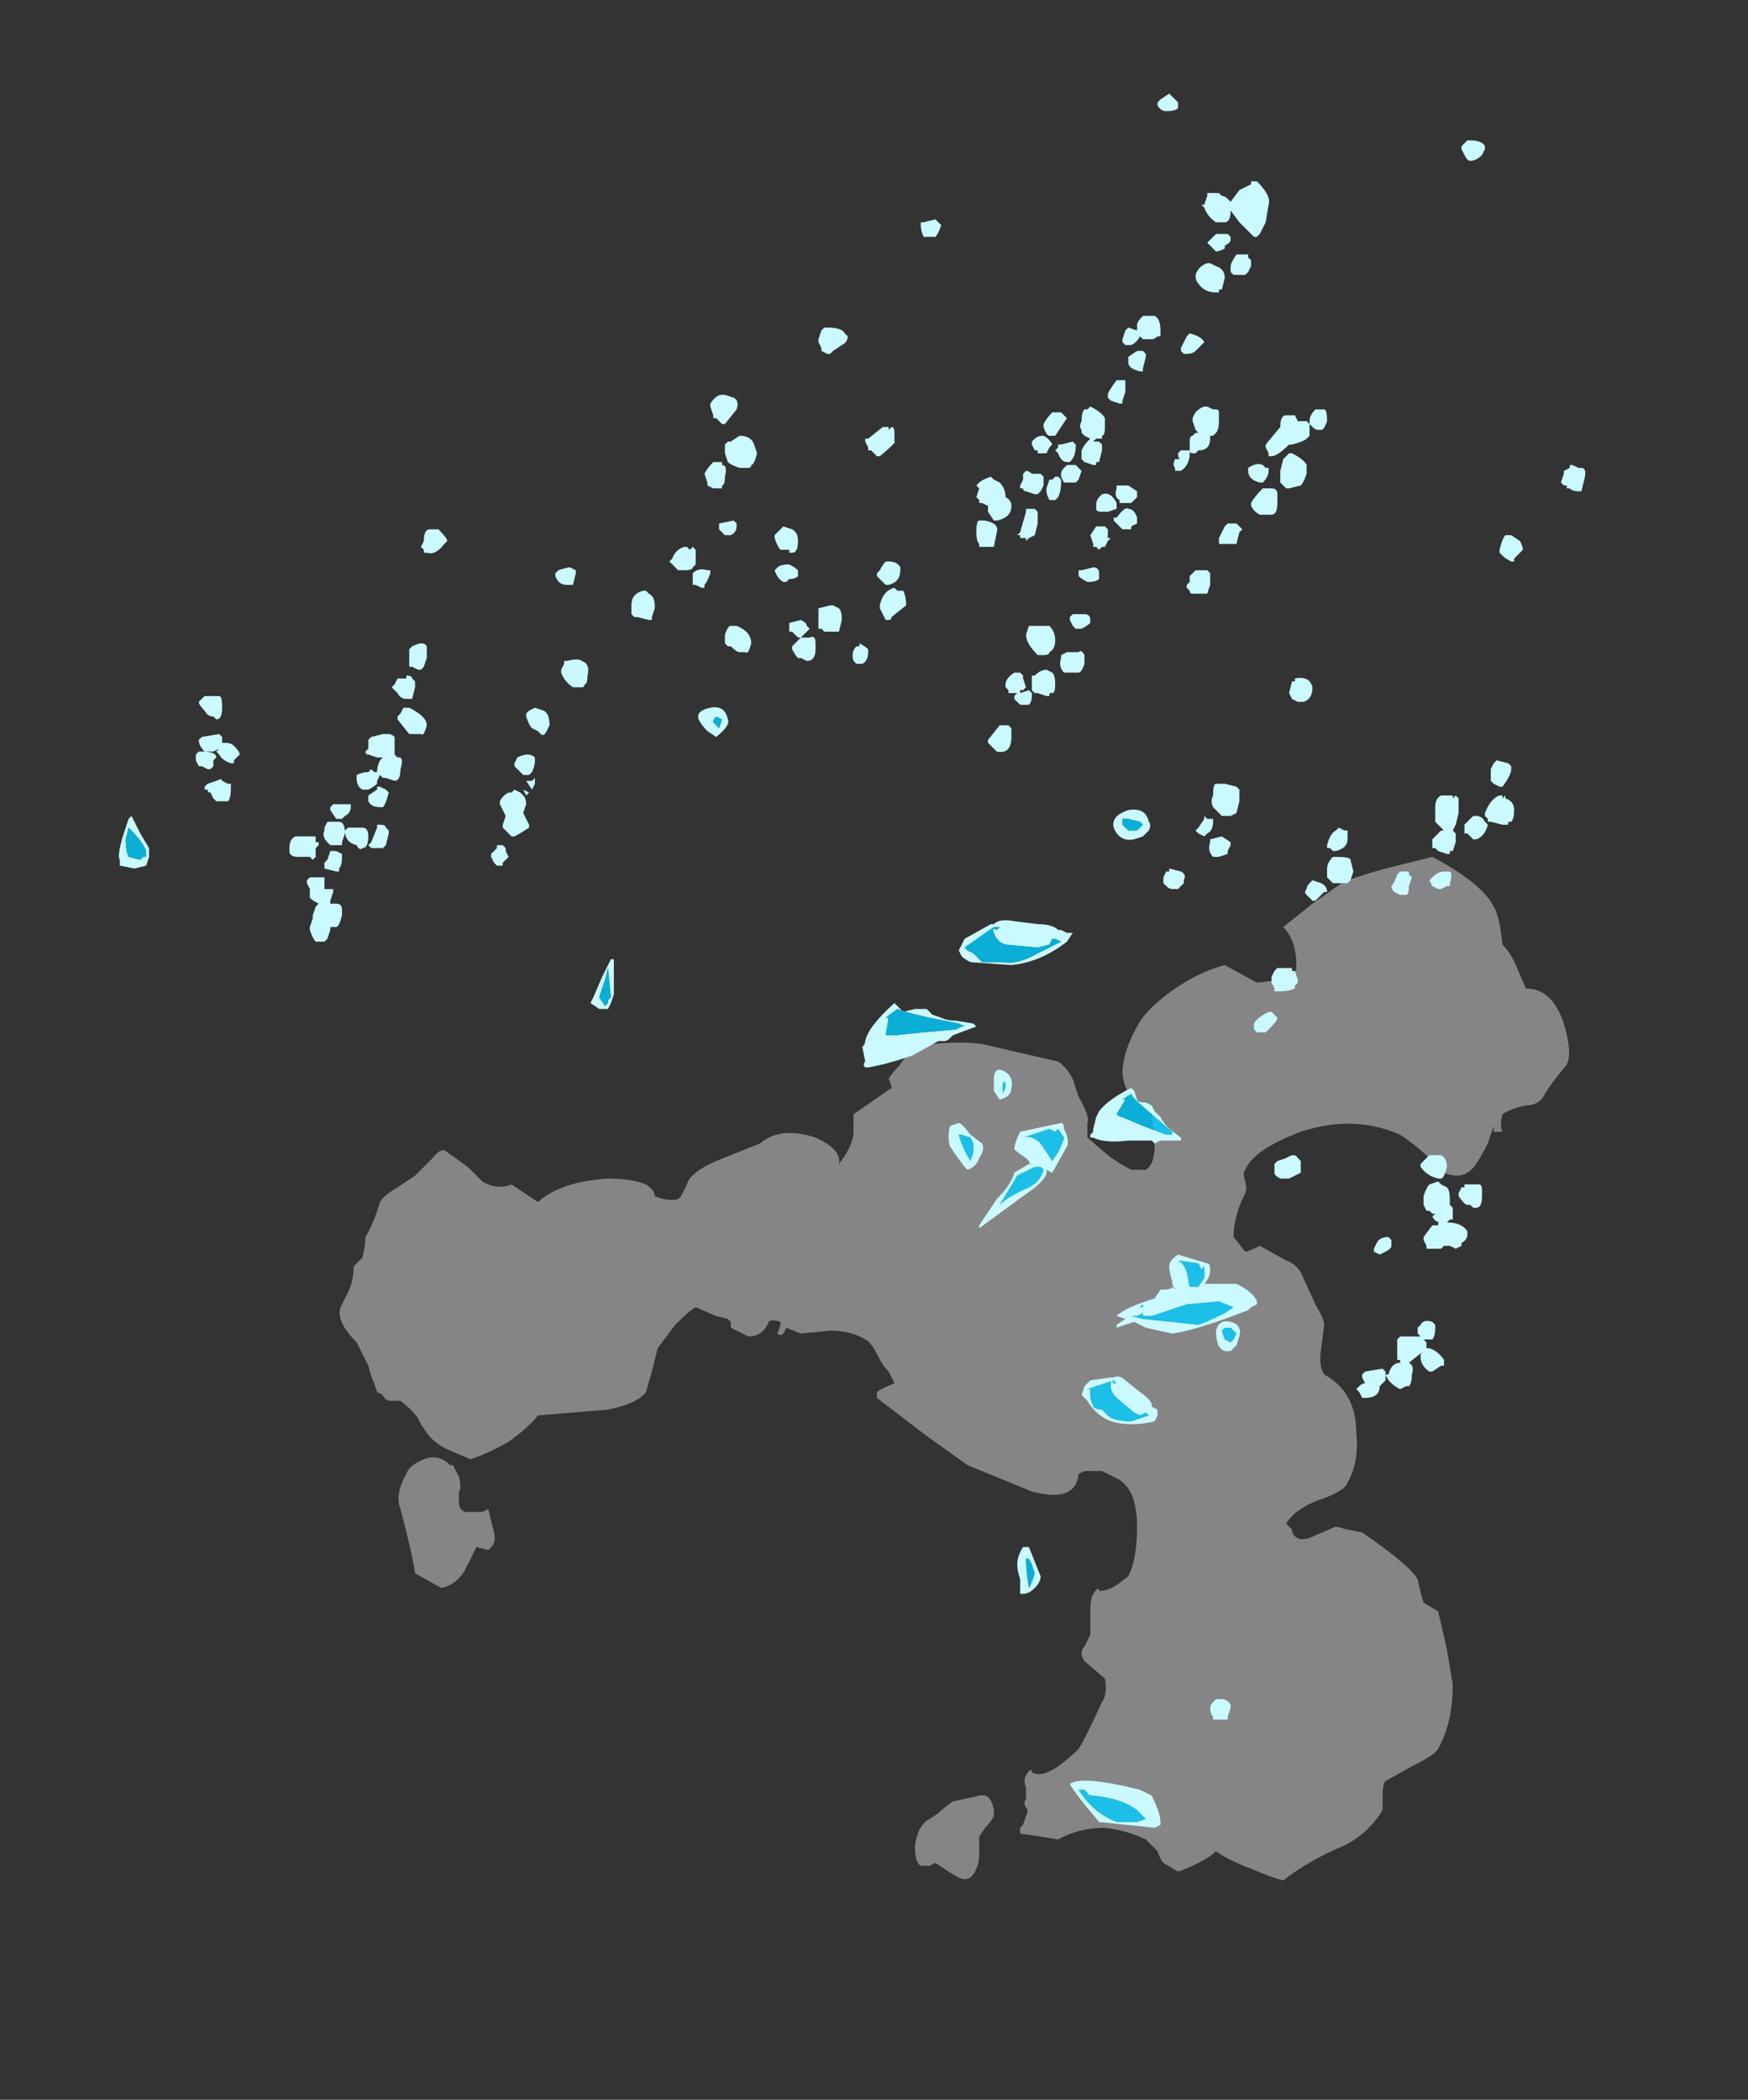 <?xml version="1.0" encoding="UTF-8" standalone="no"?>
<svg xmlns:ffdec="https://www.free-decompiler.com/flash" xmlns:xlink="http://www.w3.org/1999/xlink" ffdec:objectType="frame" height="251.3px" width="209.3px" xmlns="http://www.w3.org/2000/svg">
  <rect width="100%" height="100%" fill="#333333" stroke="none"/>
  <g transform="matrix(1.0, 0.0, 0.0, 1.0, 41.65, 229.25)">
    <use ffdec:characterId="31" height="17.5" transform="matrix(7.0, 0.0, 0.0, 7.0, -1.05, -126.7)" width="21.05" xlink:href="#shape0"/>
    <use ffdec:characterId="32" height="29.65" transform="matrix(7.0, 0.0, 0.0, 7.0, -27.3, -218.05)" width="25.05" xlink:href="#shape1"/>
  </g>
  <defs>
    <g id="shape0" transform="matrix(1.0, 0.0, 0.0, 1.0, 0.15, 18.1)">
      <path d="M10.8 -2.05 Q11.0 -2.1 11.05 -1.8 L11.05 -1.7 Q11.0 -1.6 10.9 -1.5 L10.8 -1.35 10.8 -1.05 Q10.8 -0.9 10.75 -0.8 10.65 -0.55 10.45 -0.65 10.35 -0.7 10.2 -0.8 L10.05 -0.9 9.95 -0.85 9.8 -0.85 Q9.7 -0.9 9.7 -1.2 9.75 -1.45 9.8 -1.5 9.85 -1.6 9.95 -1.65 L10.1 -1.75 Q10.2 -1.85 10.35 -1.95 L10.8 -2.05 M1.0 -7.55 Q1.05 -7.7 1.3 -7.8 1.55 -7.9 1.75 -7.7 L1.8 -7.7 1.9 -7.5 Q1.95 -7.3 1.9 -7.25 1.9 -7.2 1.9 -7.05 1.9 -6.95 2.0 -6.9 L2.3 -6.9 2.4 -6.95 2.5 -6.55 Q2.55 -6.35 2.4 -6.25 L2.2 -6.3 2.0 -5.9 Q1.85 -5.65 1.6 -5.6 L1.15 -5.85 Q1.1 -6.2 0.9 -6.95 0.8 -7.2 1.0 -7.55 M12.15 -14.6 Q12.3 -14.5 12.4 -14.3 L12.5 -14.0 Q12.7 -13.65 12.65 -13.55 12.65 -13.45 12.65 -13.3 L13.0 -13.0 Q13.2 -12.85 13.4 -12.75 L13.65 -12.75 Q13.8 -12.85 13.8 -13.15 L13.75 -13.8 Q13.3 -13.9 13.25 -14.4 13.25 -14.75 13.5 -15.2 13.65 -15.5 14.15 -15.85 14.6 -16.15 15.0 -16.25 L15.55 -15.95 16.0 -16.0 Q16.1 -16.0 16.2 -16.1 16.25 -16.25 16.2 -16.5 16.15 -16.75 16.0 -16.9 L16.5 -17.3 17.0 -17.65 Q17.2 -17.75 17.75 -17.9 L18.55 -18.1 Q19.4 -17.65 19.6 -17.25 19.7 -17.1 19.75 -16.6 19.9 -16.45 20.0 -16.2 L20.15 -15.85 Q20.6 -15.85 20.8 -15.25 20.95 -14.75 20.85 -14.55 L20.65 -14.3 Q20.5 -14.1 20.45 -14.0 20.35 -13.85 20.15 -13.85 19.9 -13.8 19.75 -13.7 19.7 -13.5 19.75 -13.4 L19.6 -13.4 19.6 -13.5 19.5 -13.2 Q19.4 -13.0 19.3 -12.85 19.1 -12.55 18.75 -12.7 L18.55 -12.9 Q18.3 -13.15 18.0 -13.35 17.2 -13.7 16.3 -13.4 15.5 -13.1 15.35 -12.75 15.3 -12.7 15.35 -12.55 15.4 -12.4 15.3 -12.25 15.15 -11.9 15.15 -11.6 L15.35 -11.35 Q15.4 -11.35 15.6 -11.45 L16.05 -11.2 Q16.2 -11.15 16.3 -11.0 L16.55 -10.45 Q16.7 -10.2 16.7 -10.1 L16.65 -9.7 Q16.6 -9.4 16.7 -9.25 17.25 -8.95 17.25 -8.25 17.3 -7.75 17.1 -7.4 17.05 -7.25 16.6 -7.1 16.2 -6.95 16.05 -6.7 L16.15 -6.6 Q16.15 -6.5 16.25 -6.45 16.35 -6.4 16.55 -6.5 L16.9 -6.65 17.1 -6.6 17.35 -6.55 Q18.15 -6.0 18.3 -5.75 18.35 -5.5 18.4 -5.35 L18.65 -5.2 18.8 -4.55 18.9 -3.95 Q18.9 -3.3 18.65 -2.85 18.6 -2.75 18.2 -2.55 L17.75 -2.3 Q17.7 -2.25 17.7 -2.05 L17.7 -1.8 Q17.45 -1.4 17.05 -1.2 16.45 -0.95 16.0 -0.6 15.8 -0.65 15.45 -0.8 15.05 -0.95 14.85 -1.1 14.75 -1.0 14.55 -0.9 14.35 -0.8 14.2 -0.75 L13.95 -0.9 Q13.9 -0.95 13.85 -1.1 L13.65 -1.3 Q13.35 -1.45 12.95 -1.5 12.5 -1.5 12.15 -1.3 L11.85 -1.35 11.5 -1.4 Q11.5 -1.45 11.5 -1.5 L11.55 -1.55 11.6 -1.7 Q11.65 -1.8 11.6 -1.85 11.55 -1.9 11.6 -2.0 11.6 -2.05 11.6 -2.2 11.55 -2.3 11.6 -2.4 11.7 -2.55 11.7 -2.45 11.85 -2.35 12.15 -2.55 12.35 -2.7 12.5 -2.85 12.6 -3.0 12.9 -3.65 13.0 -3.8 12.95 -4.05 L12.6 -4.35 Q12.5 -4.5 12.6 -4.6 L12.7 -4.8 12.7 -5.25 Q12.7 -5.4 12.75 -5.5 12.85 -5.65 12.85 -5.55 13.0 -5.55 13.15 -5.65 L13.35 -5.8 Q13.5 -6.1 13.5 -6.65 13.5 -7.25 13.2 -7.45 L12.9 -7.6 12.6 -7.6 12.5 -7.55 Q12.45 -7.05 11.7 -7.25 L10.6 -7.7 9.9 -8.2 9.05 -8.85 9.05 -8.95 Q9.1 -9.0 9.35 -9.1 L9.25 -9.3 Q9.15 -9.4 9.05 -9.6 8.95 -9.8 8.85 -9.85 8.6 -10.0 8.25 -10.0 L7.75 -9.95 7.5 -10.05 7.45 -9.95 Q7.4 -9.9 7.35 -9.95 L7.4 -10.1 7.4 -10.15 Q7.25 -10.2 7.2 -10.15 7.1 -9.9 6.85 -9.9 L6.55 -10.05 6.55 -10.15 6.5 -10.2 6.3 -10.25 5.95 -10.4 Q5.85 -10.35 5.6 -10.1 L5.3 -9.7 5.2 -9.3 5.1 -8.95 Q4.95 -8.75 4.45 -8.65 L3.25 -8.55 Q3.1 -8.35 2.75 -8.1 2.4 -7.9 2.1 -7.8 L1.75 -7.95 Q1.5 -8.05 1.35 -8.25 L1.25 -8.4 1.2 -8.5 Q1.1 -8.65 0.9 -8.8 L0.7 -8.8 Q0.6 -8.85 0.6 -8.9 L0.5 -8.95 0.45 -9.1 Q0.4 -9.2 0.35 -9.4 L0.15 -9.8 Q-0.25 -10.2 -0.1 -10.45 L0.0 -10.65 Q0.1 -10.85 0.1 -11.1 L0.25 -11.25 Q0.3 -11.45 0.3 -11.6 0.45 -11.85 0.55 -12.2 0.6 -12.3 0.85 -12.45 L1.15 -12.65 1.45 -12.95 Q1.6 -13.15 1.7 -13.05 L2.05 -12.8 2.3 -12.55 Q2.55 -12.4 2.8 -12.5 L3.25 -12.2 Q3.65 -12.55 4.45 -12.6 4.85 -12.6 5.1 -12.5 5.25 -12.4 5.25 -12.3 5.5 -12.2 5.65 -12.25 L5.7 -12.3 Q5.75 -12.4 5.8 -12.5 5.85 -12.7 6.3 -12.9 L7.05 -13.2 Q7.4 -13.5 8.0 -13.3 8.45 -13.1 8.4 -12.85 8.6 -13.1 8.65 -13.35 L8.65 -13.7 9.3 -14.15 Q9.3 -14.2 9.25 -14.3 9.3 -14.4 9.45 -14.55 9.5 -14.65 9.65 -14.75 9.85 -14.85 10.0 -14.9 10.5 -14.95 10.85 -14.9 L12.15 -14.6" fill="#ffffff" fill-opacity="0.4" fill-rule="evenodd" stroke="none"/>
    </g>
    <g id="shape1" transform="matrix(1.0, 0.0, 0.0, 1.0, 3.9, 31.15)">
      <path d="M15.7 -15.1 L15.55 -15.1 15.5 -15.15 15.5 -15.25 Q15.55 -15.35 15.75 -15.45 L15.8 -15.45 15.9 -15.35 Q15.9 -15.3 15.8 -15.2 L15.7 -15.1 M4.45 -16.2 L4.4 -16.0 4.3 -15.7 4.4 -15.55 4.45 -15.6 4.45 -15.65 4.5 -15.7 4.45 -16.2 M4.55 -16.35 L4.55 -15.75 4.5 -15.6 4.45 -15.5 4.3 -15.5 4.15 -15.6 4.2 -15.7 4.35 -16.05 4.5 -16.35 4.55 -16.35 M10.0 -15.4 L10.15 -15.35 Q10.25 -15.3 10.4 -15.3 L10.7 -15.25 10.75 -15.2 10.35 -15.05 10.3 -15.0 Q10.25 -14.95 10.2 -14.95 L10.1 -14.95 9.65 -14.7 Q9.2 -14.55 8.9 -14.5 L8.85 -14.5 Q8.8 -14.55 8.85 -14.6 L8.8 -14.85 Q8.85 -14.9 8.85 -14.95 8.9 -15.2 9.35 -15.6 L9.5 -15.45 9.7 -15.5 9.9 -15.5 10.0 -15.4 M9.2 -15.05 L9.35 -15.05 9.85 -15.1 10.4 -15.15 10.5 -15.2 10.55 -15.2 10.45 -15.25 9.95 -15.35 Q9.5 -15.45 9.4 -15.5 L9.2 -15.35 9.25 -15.35 9.2 -15.05 M11.25 -14.25 Q11.2 -14.25 11.2 -14.2 11.2 -14.1 11.2 -14.05 L11.25 -14.15 11.25 -14.25 M11.05 -14.3 Q11.05 -14.5 11.2 -14.45 11.4 -14.35 11.35 -14.15 11.35 -14.0 11.15 -13.95 L11.05 -14.1 Q11.05 -14.2 11.05 -14.3 M11.15 -12.15 Q11.3 -12.3 11.65 -12.45 11.85 -12.55 11.9 -12.75 L11.85 -12.8 11.75 -12.8 11.45 -12.65 Q11.3 -12.4 11.15 -12.15 M11.4 -12.7 L11.65 -12.85 11.7 -12.85 Q11.65 -12.85 11.65 -12.9 L11.6 -12.95 Q11.45 -13.05 11.4 -13.1 11.4 -13.2 11.5 -13.4 L12.2 -13.55 Q12.25 -13.55 12.25 -13.45 12.35 -13.25 12.3 -13.15 L12.05 -12.7 11.95 -12.75 Q12.0 -12.6 11.55 -12.3 L10.8 -11.75 10.8 -11.8 11.1 -12.25 Q11.35 -12.5 11.4 -12.7 M11.55 -5.5 L11.5 -5.5 11.5 -5.75 Q11.45 -5.9 11.45 -6.0 11.45 -6.15 11.55 -6.3 L11.65 -6.3 11.85 -5.8 Q11.85 -5.7 11.75 -5.6 11.65 -5.5 11.55 -5.5 M12.15 -13.45 L12.1 -13.4 12.0 -13.45 11.55 -13.3 Q11.7 -13.35 11.85 -13.2 L12.05 -12.9 12.15 -13.05 Q12.25 -13.25 12.25 -13.3 L12.15 -13.45 M11.95 -12.8 L11.95 -12.8 M13.05 -9.05 Q13.05 -9.2 13.1 -9.1 L13.15 -9.1 13.1 -9.15 12.65 -9.0 12.7 -9.0 12.7 -8.85 12.75 -8.7 Q12.8 -8.65 12.9 -8.65 L13.0 -8.55 Q13.1 -8.45 13.4 -8.45 L13.7 -8.55 13.65 -8.6 13.55 -8.55 13.45 -8.6 13.15 -8.85 Q13.05 -8.95 13.05 -9.05 M15.25 -9.9 L15.2 -9.75 15.1 -9.65 15.0 -9.65 Q14.85 -9.7 14.85 -10.0 14.9 -10.2 15.1 -10.15 15.3 -10.1 15.25 -9.9 M13.05 -9.2 L13.1 -9.2 Q13.2 -9.25 13.3 -9.15 L13.55 -8.95 Q13.7 -8.85 13.75 -8.75 L13.75 -8.7 13.85 -8.65 13.85 -8.55 13.8 -8.45 Q13.4 -8.35 13.05 -8.45 12.8 -8.55 12.65 -8.8 L12.55 -8.9 12.6 -9.05 12.7 -9.15 13.05 -9.2 M14.95 -10.0 L15.0 -9.85 15.1 -9.8 15.15 -9.85 15.2 -9.95 15.1 -10.05 15.0 -10.05 14.95 -10.0 M14.85 -3.7 L14.95 -3.7 Q15.05 -3.7 15.1 -3.6 L15.1 -3.55 15.05 -3.4 15.05 -3.35 14.8 -3.35 14.8 -3.4 Q14.75 -3.45 14.75 -3.55 14.75 -3.6 14.8 -3.65 L14.85 -3.7 M11.6 -6.1 Q11.6 -5.9 11.65 -5.6 L11.7 -5.7 11.75 -5.85 11.7 -6.0 11.65 -6.1 11.6 -6.1 M13.55 -2.15 L13.75 -2.05 Q13.9 -1.75 13.9 -1.6 L13.9 -1.55 13.8 -1.5 12.85 -1.6 12.6 -1.9 Q12.4 -2.15 12.35 -2.25 12.55 -2.4 13.55 -2.15 M12.5 -2.15 Q12.75 -1.75 13.15 -1.6 L13.5 -1.6 13.65 -1.65 13.5 -1.8 Q13.25 -2.0 12.75 -2.05 12.65 -2.05 12.65 -2.1 L12.6 -2.15 12.5 -2.15 M12.45 -2.15 L12.45 -2.15 M12.7 -2.25 L12.7 -2.25" fill="#caf9ff" fill-rule="evenodd" stroke="none"/>
      <path d="M4.45 -16.2 L4.5 -15.7 4.45 -15.65 4.45 -15.6 4.4 -15.55 4.3 -15.7 4.4 -16.0 4.45 -16.2 M9.2 -15.05 L9.25 -15.35 9.2 -15.35 9.4 -15.5 Q9.5 -15.45 9.95 -15.35 L10.45 -15.25 10.55 -15.2 10.5 -15.2 10.4 -15.15 9.85 -15.1 9.35 -15.05 9.2 -15.05 M11.25 -14.25 L11.25 -14.15 11.2 -14.05 Q11.2 -14.1 11.2 -14.2 11.2 -14.25 11.25 -14.25 M11.15 -12.15 Q11.3 -12.4 11.45 -12.65 L11.75 -12.8 11.85 -12.8 11.9 -12.75 Q11.85 -12.55 11.65 -12.45 11.3 -12.3 11.15 -12.15 M11.95 -12.8 L11.95 -12.8 M12.15 -13.45 L12.25 -13.3 Q12.25 -13.25 12.15 -13.05 L12.05 -12.9 11.85 -13.2 Q11.7 -13.35 11.55 -13.3 L12.0 -13.45 12.1 -13.4 12.15 -13.45 M13.05 -9.05 Q13.05 -8.95 13.15 -8.85 L13.45 -8.6 13.55 -8.55 13.65 -8.6 13.7 -8.55 13.4 -8.45 Q13.1 -8.45 13.0 -8.55 L12.9 -8.65 Q12.8 -8.65 12.75 -8.7 L12.7 -8.85 12.7 -9.0 12.65 -9.0 13.1 -9.15 13.15 -9.1 13.1 -9.1 Q13.05 -9.2 13.05 -9.05 M14.95 -10.0 L15.0 -10.05 15.1 -10.05 15.2 -9.95 15.15 -9.85 15.1 -9.8 15.0 -9.85 14.95 -10.0 M11.6 -6.1 L11.65 -6.1 11.7 -6.0 11.75 -5.85 11.7 -5.7 11.65 -5.6 Q11.6 -5.9 11.6 -6.1 M12.7 -2.25 L12.7 -2.25 M12.45 -2.15 L12.45 -2.15 M12.5 -2.15 L12.6 -2.15 12.65 -2.1 Q12.65 -2.05 12.75 -2.05 13.25 -2.0 13.5 -1.8 L13.65 -1.65 13.5 -1.6 13.15 -1.6 Q12.75 -1.75 12.5 -2.15" fill="#00cdff" fill-opacity="0.8" fill-rule="evenodd" stroke="none"/>
      <path d="M13.35 -18.75 L13.25 -18.75 13.25 -18.65 13.35 -18.55 13.5 -18.55 13.6 -18.65 13.55 -18.7 13.35 -18.75 M12.3 -16.8 L12.4 -16.8 12.3 -16.65 Q11.85 -16.3 11.35 -16.25 L10.65 -16.3 Q10.55 -16.35 10.5 -16.4 L10.45 -16.5 10.55 -16.7 11.0 -16.95 11.05 -16.95 Q11.15 -17.05 11.4 -17.0 L11.8 -16.95 Q12.05 -16.95 12.15 -16.85 L12.2 -16.85 12.3 -16.8 M13.1 -18.6 Q13.05 -18.8 13.35 -18.9 13.65 -18.95 13.7 -18.7 13.75 -18.65 13.7 -18.55 L13.6 -18.45 13.45 -18.4 Q13.2 -18.35 13.1 -18.6 M6.3 -20.5 Q6.25 -20.45 6.25 -20.4 L6.35 -20.3 6.4 -20.45 6.3 -20.5 M11.8 -16.45 L12.2 -16.65 12.1 -16.7 12.05 -16.7 12.0 -16.6 11.8 -16.55 11.25 -16.6 Q11.1 -16.65 11.05 -16.8 11.0 -16.9 11.1 -16.85 L11.15 -16.9 11.05 -16.9 10.55 -16.55 10.6 -16.5 10.7 -16.45 10.85 -16.3 11.2 -16.3 Q11.45 -16.25 11.8 -16.45 M10.3 -13.5 L10.45 -13.55 Q10.5 -13.55 10.65 -13.35 L10.85 -13.2 Q10.9 -13.1 10.8 -12.95 10.75 -12.8 10.6 -12.75 L10.55 -12.8 10.4 -13.0 10.3 -13.15 Q10.25 -13.3 10.3 -13.5 M6.0 -20.45 Q5.95 -20.6 6.2 -20.65 6.45 -20.7 6.5 -20.45 6.55 -20.35 6.3 -20.15 L6.15 -20.25 Q6.05 -20.35 6.0 -20.45 M10.65 -13.3 L10.5 -13.35 10.45 -13.35 Q10.5 -13.15 10.65 -12.9 L10.7 -13.05 10.7 -13.2 10.65 -13.3 M17.75 -11.35 L17.65 -11.3 17.55 -11.35 17.55 -11.4 17.6 -11.5 Q17.65 -11.6 17.8 -11.6 L17.85 -11.55 17.85 -11.45 Q17.85 -11.4 17.75 -11.35 M16.25 -12.75 L16.25 -12.75 M16.05 -12.95 Q16.2 -13.05 16.25 -12.95 L16.3 -12.9 16.3 -12.7 16.1 -12.6 15.95 -12.6 Q15.85 -12.65 15.85 -12.7 L15.85 -12.85 15.9 -12.9 16.05 -12.95 M14.65 -11.1 L14.6 -11.05 14.55 -11.15 14.2 -11.2 Q14.3 -11.15 14.35 -11.0 L14.4 -10.75 14.55 -10.75 14.65 -10.9 14.65 -11.1 M14.75 -11.05 Q14.75 -10.9 14.65 -10.8 L15.2 -10.8 Q15.5 -10.65 15.55 -10.5 L15.55 -10.45 15.45 -10.4 15.4 -10.35 Q14.5 -10.0 14.1 -9.95 L13.65 -10.05 13.45 -10.15 13.15 -10.05 13.15 -10.1 13.3 -10.2 13.15 -10.25 Q13.3 -10.4 13.8 -10.55 L13.9 -10.7 Q14.1 -10.7 14.1 -10.75 L14.15 -10.7 14.1 -10.8 14.1 -10.85 Q14.05 -11.0 14.05 -11.1 14.05 -11.2 14.2 -11.3 L14.7 -11.15 Q14.75 -11.15 14.75 -11.05 M13.8 -13.75 L13.9 -13.65 Q13.95 -13.55 14.05 -13.45 L14.25 -13.3 14.25 -13.25 13.9 -13.25 13.8 -13.2 13.75 -13.25 13.35 -13.25 Q12.95 -13.2 12.75 -13.3 L12.7 -13.3 12.7 -13.35 12.75 -13.4 12.75 -13.45 12.8 -13.65 12.85 -13.75 Q13.0 -13.95 13.4 -14.15 L13.45 -14.1 13.5 -13.95 Q13.5 -13.9 13.65 -13.9 L13.75 -13.85 13.8 -13.75 M13.75 -13.7 Q13.45 -13.95 13.4 -14.05 L13.25 -13.95 13.3 -13.95 13.15 -13.7 Q13.2 -13.65 13.25 -13.65 L13.6 -13.5 14.0 -13.35 14.1 -13.35 14.1 -13.4 13.75 -13.7 M13.9 -10.6 L13.9 -10.6 M13.3 -10.25 L13.3 -10.25 M13.6 -10.45 L13.55 -10.4 13.6 -10.4 13.6 -10.45 M14.35 -10.45 L13.75 -10.25 Q13.65 -10.25 13.6 -10.25 L13.6 -10.3 13.5 -10.25 13.4 -10.25 13.6 -10.2 14.55 -10.1 Q14.7 -10.15 15.0 -10.3 L15.15 -10.4 14.9 -10.5 14.35 -10.45 M-3.75 -18.75 L-3.7 -18.8 -3.55 -18.5 -3.4 -18.25 Q-3.4 -18.2 -3.4 -18.1 L-3.45 -17.95 -3.65 -17.9 -3.9 -17.95 -3.9 -18.05 Q-3.95 -18.1 -3.85 -18.45 L-3.75 -18.75 M-3.75 -18.6 L-3.8 -18.4 Q-3.8 -18.2 -3.75 -18.1 L-3.55 -18.05 -3.5 -18.1 -3.45 -18.1 Q-3.45 -18.15 -3.45 -18.2 -3.5 -18.35 -3.75 -18.6" fill="#caf9ff" fill-rule="evenodd" stroke="none"/>
      <path d="M13.35 -18.75 L13.55 -18.7 13.6 -18.65 13.5 -18.55 13.35 -18.55 13.25 -18.65 13.25 -18.75 13.35 -18.75 M11.8 -16.45 Q11.45 -16.25 11.2 -16.3 L10.85 -16.3 10.7 -16.45 10.6 -16.5 10.55 -16.55 11.05 -16.9 11.15 -16.9 11.1 -16.85 Q11.0 -16.9 11.05 -16.8 11.1 -16.65 11.25 -16.6 L11.8 -16.55 12.0 -16.6 12.05 -16.7 12.1 -16.7 12.2 -16.65 11.8 -16.45 M6.3 -20.5 L6.4 -20.45 6.35 -20.3 6.25 -20.4 Q6.25 -20.45 6.3 -20.5 M10.65 -13.3 L10.7 -13.2 10.7 -13.05 10.65 -12.9 Q10.5 -13.15 10.45 -13.35 L10.5 -13.35 10.65 -13.3 M14.65 -11.1 L14.65 -10.9 14.55 -10.75 14.4 -10.75 14.35 -11.0 Q14.3 -11.15 14.2 -11.2 L14.55 -11.15 14.6 -11.05 14.65 -11.1 M13.9 -10.6 L13.9 -10.6 M13.75 -13.7 L14.1 -13.4 14.1 -13.35 14.0 -13.35 13.6 -13.5 13.25 -13.65 Q13.2 -13.65 13.15 -13.7 L13.3 -13.95 13.25 -13.95 13.4 -14.05 Q13.45 -13.95 13.75 -13.7 M14.35 -10.45 L14.9 -10.5 15.15 -10.4 15.0 -10.3 Q14.7 -10.15 14.55 -10.1 L13.6 -10.2 13.4 -10.25 13.5 -10.25 13.6 -10.3 13.6 -10.25 Q13.65 -10.25 13.75 -10.25 L14.35 -10.45 M13.6 -10.45 L13.6 -10.4 13.55 -10.4 13.6 -10.45 M13.3 -10.25 L13.3 -10.25 M-3.75 -18.6 Q-3.5 -18.35 -3.45 -18.2 -3.45 -18.15 -3.45 -18.1 L-3.5 -18.1 -3.55 -18.05 -3.75 -18.1 Q-3.8 -18.2 -3.8 -18.4 L-3.75 -18.6" fill="#00cdff" fill-opacity="0.8" fill-rule="evenodd" stroke="none"/>
      <path d="M-0.7 -17.7 L-0.65 -17.75 -0.4 -17.75 -0.4 -17.55 -0.25 -17.55 -0.25 -17.5 -0.3 -17.35 -0.3 -17.3 -0.2 -17.3 Q-0.1 -17.3 -0.1 -17.2 L-0.1 -17.1 Q-0.15 -16.9 -0.2 -16.9 L-0.3 -16.9 -0.3 -16.85 -0.35 -16.7 -0.4 -16.65 -0.55 -16.65 Q-0.6 -16.7 -0.65 -16.85 L-0.65 -16.9 -0.6 -17.05 -0.6 -17.1 -0.55 -17.25 -0.5 -17.3 Q-0.6 -17.35 -0.65 -17.4 L-0.65 -17.5 -0.65 -17.55 -0.7 -17.65 -0.7 -17.7 M-0.3 -18.2 L-0.2 -18.2 -0.1 -18.15 -0.1 -18.1 Q-0.1 -17.95 -0.15 -17.9 L-0.15 -17.85 -0.2 -17.85 -0.4 -17.9 -0.4 -18.0 -0.35 -18.05 -0.3 -18.2 M-0.85 -18.1 Q-1.0 -18.1 -1.0 -18.2 L-1.0 -18.25 Q-1.0 -18.4 -0.9 -18.45 L-0.55 -18.45 -0.55 -18.35 -0.5 -18.35 -0.5 -18.3 -0.55 -18.25 -0.55 -18.1 -0.6 -18.05 -0.65 -18.1 -0.85 -18.1 M-0.3 -18.7 L-0.15 -18.7 Q-0.05 -18.7 -0.05 -18.5 L-0.1 -18.35 -0.1 -18.3 -0.3 -18.3 -0.35 -18.35 Q-0.45 -18.45 -0.4 -18.55 L-0.4 -18.6 -0.35 -18.7 -0.3 -18.7 M-2.05 -19.35 L-2.0 -19.35 -2.0 -19.3 Q-2.0 -19.1 -2.05 -19.05 L-2.25 -19.05 -2.3 -19.1 -2.35 -19.2 Q-2.4 -19.2 -2.4 -19.25 L-2.45 -19.25 -2.45 -19.3 -2.4 -19.35 -2.25 -19.4 Q-2.15 -19.45 -2.15 -19.4 L-2.05 -19.35 M-2.55 -19.9 L-2.5 -19.9 Q-2.25 -19.9 -2.25 -19.8 L-2.3 -19.75 -2.3 -19.65 -2.35 -19.6 -2.4 -19.6 -2.5 -19.65 -2.55 -19.65 -2.6 -19.75 -2.6 -19.85 -2.55 -19.9 M-2.55 -20.1 L-2.5 -20.15 -2.2 -20.2 -2.15 -20.15 -2.15 -20.05 -2.1 -20.05 Q-2.0 -20.05 -1.95 -20.0 -1.85 -19.9 -1.85 -19.85 L-1.95 -19.75 -1.95 -19.7 -2.0 -19.7 Q-2.15 -19.75 -2.2 -19.85 L-2.25 -19.9 -2.2 -19.95 -2.3 -19.9 -2.45 -19.9 Q-2.55 -20.0 -2.55 -20.1 M-2.5 -20.8 L-2.45 -20.85 -2.2 -20.85 Q-2.15 -20.85 -2.15 -20.65 -2.15 -20.45 -2.25 -20.45 L-2.3 -20.5 Q-2.4 -20.5 -2.45 -20.6 -2.55 -20.7 -2.55 -20.75 L-2.5 -20.8 M17.4 -9.3 L17.7 -9.35 17.75 -9.3 17.75 -9.15 17.65 -9.05 Q17.65 -8.85 17.4 -8.85 L17.35 -8.85 17.3 -8.95 17.25 -9.0 17.3 -9.05 Q17.35 -9.1 17.4 -9.1 L17.35 -9.2 17.35 -9.25 17.4 -9.3 M18.3 -10.05 L18.35 -10.1 Q18.4 -10.2 18.55 -10.15 L18.6 -10.1 18.6 -10.05 Q18.6 -9.9 18.55 -9.85 L18.4 -9.85 18.45 -9.8 18.45 -9.7 18.5 -9.7 Q18.65 -9.65 18.75 -9.5 L18.75 -9.4 18.7 -9.4 18.55 -9.3 18.5 -9.3 Q18.35 -9.4 18.35 -9.55 L18.35 -9.6 18.4 -9.65 18.15 -9.45 Q18.25 -9.4 18.2 -9.25 18.2 -9.1 18.15 -9.05 L18.1 -9.05 18.0 -9.0 Q17.8 -9.1 17.75 -9.25 L17.8 -9.25 Q17.85 -9.45 18.0 -9.45 L18.0 -9.5 17.95 -9.5 17.95 -9.85 18.0 -9.9 18.35 -9.9 18.3 -9.95 18.3 -10.05 M18.65 -12.55 L18.7 -12.5 18.8 -12.45 Q18.85 -12.4 18.85 -12.25 L18.85 -12.15 18.9 -12.1 18.9 -11.9 18.85 -11.9 18.8 -11.85 Q19.05 -11.85 19.15 -11.7 L19.15 -11.65 Q19.15 -11.55 19.05 -11.5 L19.05 -11.45 18.95 -11.4 18.85 -11.45 18.75 -11.45 18.7 -11.4 18.45 -11.4 18.45 -11.45 18.4 -11.55 18.4 -11.6 18.55 -11.8 18.65 -11.8 18.65 -11.85 18.7 -11.85 Q18.6 -11.85 18.55 -11.95 L18.6 -12.0 18.55 -12.0 18.5 -12.05 18.45 -12.05 18.4 -12.15 18.4 -12.3 Q18.45 -12.45 18.5 -12.5 L18.65 -12.55 M18.45 -12.95 L18.5 -13.0 18.7 -13.0 Q18.8 -12.95 18.8 -12.8 18.75 -12.6 18.7 -12.6 L18.65 -12.6 Q18.45 -12.65 18.35 -12.8 L18.35 -12.85 Q18.4 -12.9 18.45 -12.95 M19.05 -12.45 L19.1 -12.45 19.1 -12.5 19.35 -12.5 Q19.4 -12.5 19.4 -12.4 L19.4 -12.3 Q19.4 -12.1 19.3 -12.1 L19.25 -12.1 19.2 -12.15 19.15 -12.15 Q19.1 -12.15 19.0 -12.3 L19.0 -12.35 19.05 -12.45 M11.15 -20.35 L11.3 -20.35 11.35 -20.3 11.35 -20.15 Q11.35 -19.85 11.1 -19.9 L11.05 -19.95 Q11.0 -20.0 10.95 -20.05 L10.95 -20.1 11.15 -20.35 M2.55 -18.3 L2.65 -18.3 2.7 -18.25 2.7 -18.2 2.75 -18.1 2.65 -18.0 2.65 -17.95 2.55 -17.95 2.5 -18.0 2.45 -18.1 2.45 -18.15 2.55 -18.25 2.55 -18.3 M0.65 -18.6 L0.7 -18.55 0.7 -18.5 0.65 -18.3 0.6 -18.25 0.4 -18.25 0.35 -18.3 0.4 -18.35 0.5 -18.6 0.5 -18.65 0.55 -18.65 Q0.65 -18.65 0.65 -18.6 M0.05 -18.6 L0.25 -18.6 Q0.35 -18.6 0.35 -18.45 0.35 -18.25 0.25 -18.25 0.2 -18.2 0.15 -18.3 -0.05 -18.35 -0.05 -18.55 L0.0 -18.6 0.05 -18.6 M0.05 -19.0 L0.05 -18.95 Q0.05 -18.85 -0.05 -18.8 L-0.1 -18.75 -0.2 -18.75 -0.3 -18.9 -0.3 -18.95 -0.25 -19.0 0.05 -19.0 M0.55 -19.3 L0.65 -19.25 0.7 -19.2 Q0.65 -19.0 0.6 -18.95 L0.55 -18.95 Q0.4 -18.95 0.35 -19.05 L0.35 -19.15 0.5 -19.25 0.5 -19.3 0.55 -19.3 M0.4 -20.15 L0.6 -20.2 0.7 -20.2 Q0.75 -20.2 0.8 -20.15 L0.8 -19.85 0.85 -19.8 0.9 -19.8 Q0.95 -19.75 0.9 -19.6 0.9 -19.4 0.8 -19.4 L0.65 -19.45 0.6 -19.45 0.55 -19.5 0.5 -19.4 0.5 -19.35 Q0.45 -19.3 0.35 -19.25 L0.25 -19.25 Q0.15 -19.3 0.15 -19.45 L0.15 -19.5 Q0.25 -19.55 0.35 -19.55 L0.4 -19.6 0.45 -19.55 0.5 -19.55 Q0.5 -19.65 0.55 -19.75 L0.6 -19.8 0.5 -19.8 0.35 -19.85 Q0.3 -19.85 0.3 -19.9 L0.35 -19.95 0.35 -20.1 0.4 -20.15 M0.9 -20.55 L0.95 -20.65 1.05 -20.65 Q1.35 -20.5 1.35 -20.35 1.3 -20.15 1.25 -20.2 L1.05 -20.2 0.85 -20.45 0.85 -20.5 0.9 -20.55 M1.15 -21.1 L1.15 -21.0 1.1 -20.8 1.0 -20.8 Q0.9 -20.8 0.85 -20.9 L0.75 -21.0 0.8 -21.05 0.85 -21.15 1.0 -21.15 1.0 -21.2 Q1.1 -21.2 1.1 -21.15 L1.15 -21.1 M2.95 -19.2 L3.0 -19.15 Q3.05 -19.1 3.05 -19.0 L3.0 -18.85 3.1 -18.65 3.1 -18.6 Q2.95 -18.5 2.85 -18.45 L2.8 -18.45 Q2.75 -18.5 2.65 -18.6 L2.65 -18.65 2.7 -18.8 Q2.65 -18.9 2.6 -19.0 L2.6 -19.05 Q2.65 -19.15 2.75 -19.2 L2.8 -19.2 2.85 -19.25 2.95 -19.2 M3.0 -19.25 L3.1 -19.2 3.05 -19.15 3.0 -19.25 M3.2 -19.35 L3.15 -19.25 3.05 -19.4 3.15 -19.4 3.2 -19.45 3.2 -19.35 M3.2 -19.8 L3.2 -19.75 Q3.2 -19.65 3.15 -19.55 L3.1 -19.5 3.0 -19.5 2.85 -19.65 2.85 -19.7 2.9 -19.8 Q3.1 -19.9 3.2 -19.8 M3.2 -20.65 L3.35 -20.6 Q3.45 -20.55 3.45 -20.35 L3.4 -20.25 Q3.35 -20.15 3.3 -20.2 L3.25 -20.25 3.15 -20.3 Q3.1 -20.35 3.05 -20.5 L3.05 -20.55 3.1 -20.6 3.2 -20.65 M5.1 -22.65 L5.15 -22.6 Q5.25 -22.55 5.25 -22.4 L5.25 -22.35 5.2 -22.2 5.2 -22.15 5.15 -22.15 4.95 -22.2 4.9 -22.2 4.85 -22.25 4.85 -22.4 Q4.85 -22.6 5.05 -22.65 L5.1 -22.65 M3.75 -21.45 Q3.95 -21.5 4.0 -21.45 4.15 -21.4 4.1 -21.2 4.1 -21.05 4.05 -21.05 4.05 -21.0 4.0 -21.0 L3.85 -21.0 Q3.7 -21.1 3.65 -21.25 L3.65 -21.3 3.7 -21.4 3.7 -21.45 3.75 -21.45 M3.8 -23.05 L3.9 -23.0 3.9 -22.95 3.85 -22.75 3.75 -22.75 Q3.6 -22.75 3.55 -22.9 L3.55 -22.95 3.6 -23.0 Q3.75 -23.05 3.8 -23.05 M1.1 -21.7 Q1.3 -21.8 1.35 -21.7 L1.35 -21.5 1.3 -21.35 1.25 -21.3 1.2 -21.3 1.1 -21.35 1.05 -21.35 1.05 -21.65 1.1 -21.7 M1.55 -23.7 Q1.7 -23.55 1.7 -23.5 L1.65 -23.45 Q1.5 -23.25 1.35 -23.3 L1.3 -23.3 1.3 -23.35 1.25 -23.4 1.3 -23.5 Q1.3 -23.7 1.4 -23.7 L1.55 -23.7 M9.45 -22.65 L9.5 -22.65 Q9.55 -22.55 9.55 -22.4 L9.3 -22.2 Q9.3 -22.15 9.25 -22.15 L9.2 -22.15 Q9.15 -22.25 9.1 -22.35 L9.1 -22.4 Q9.15 -22.65 9.35 -22.7 L9.4 -22.65 9.45 -22.65 M9.2 -23.15 L9.25 -23.15 Q9.4 -23.15 9.45 -23.05 L9.45 -23.0 Q9.45 -22.8 9.25 -22.75 L9.2 -22.75 9.05 -22.9 9.05 -22.95 9.1 -23.0 Q9.15 -23.1 9.2 -23.15 M10.75 -23.65 Q10.75 -23.85 10.8 -23.85 L10.9 -23.85 Q11.15 -23.8 11.1 -23.65 L11.05 -23.4 10.8 -23.4 10.8 -23.45 Q10.75 -23.5 10.75 -23.65 M11.0 -24.6 L11.05 -24.55 11.15 -24.5 Q11.25 -24.4 11.25 -24.25 11.35 -24.2 11.35 -24.1 11.35 -23.9 11.1 -23.85 L11.05 -23.85 10.95 -24.0 10.95 -24.1 10.85 -24.15 10.8 -24.15 10.8 -24.2 10.75 -24.25 10.8 -24.4 10.75 -24.45 10.8 -24.5 Q10.85 -24.55 11.0 -24.6 M8.65 -21.45 Q8.6 -21.6 8.7 -21.7 L8.75 -21.7 8.75 -21.75 Q8.85 -21.7 8.9 -21.65 L8.9 -21.6 Q8.9 -21.45 8.8 -21.4 L8.7 -21.4 8.65 -21.45 M7.65 -21.75 L7.75 -21.85 7.9 -21.85 Q8.0 -21.9 8.0 -21.75 L8.0 -21.65 Q8.0 -21.45 7.85 -21.45 L7.75 -21.5 7.7 -21.5 Q7.65 -21.55 7.6 -21.65 L7.6 -21.7 7.65 -21.75 M7.55 -22.1 L7.75 -22.15 Q7.85 -22.1 7.85 -22.05 L7.9 -22.0 7.75 -21.85 7.7 -21.85 7.6 -21.95 7.55 -21.95 7.55 -22.1 M8.3 -22.4 L8.4 -22.35 Q8.45 -22.3 8.45 -22.15 L8.4 -21.95 8.15 -21.95 8.1 -22.0 8.05 -22.0 8.05 -22.35 8.25 -22.4 8.3 -22.4 M6.45 -21.8 L6.45 -21.9 Q6.5 -22.05 6.55 -22.05 L6.65 -22.05 Q6.9 -21.95 6.9 -21.75 6.85 -21.55 6.8 -21.6 L6.7 -21.6 Q6.65 -21.6 6.55 -21.7 L6.5 -21.7 6.45 -21.75 6.45 -21.8 M6.2 -23.0 L6.2 -22.95 Q6.15 -22.8 6.1 -22.75 L6.1 -22.7 6.05 -22.7 5.95 -22.75 5.9 -22.75 5.9 -22.95 Q6.0 -23.05 6.15 -23.0 L6.2 -23.0 M5.8 -23.4 L5.85 -23.35 5.9 -23.4 5.95 -23.35 5.95 -23.1 5.9 -23.05 Q5.9 -23.0 5.75 -23.0 L5.65 -23.0 5.5 -23.15 5.55 -23.2 Q5.6 -23.35 5.75 -23.4 L5.8 -23.4 M6.35 -23.75 L6.35 -23.8 6.6 -23.85 6.65 -23.8 6.65 -23.75 Q6.65 -23.65 6.55 -23.6 L6.45 -23.6 6.35 -23.7 6.35 -23.75 M7.35 -23.05 Q7.4 -23.1 7.55 -23.1 7.65 -23.05 7.7 -23.0 L7.7 -22.9 Q7.65 -22.85 7.55 -22.85 L7.5 -22.8 7.45 -22.8 Q7.35 -22.85 7.3 -23.0 L7.35 -23.05 M7.6 -23.7 Q7.7 -23.65 7.7 -23.5 7.7 -23.3 7.6 -23.3 L7.55 -23.3 7.55 -23.35 7.4 -23.35 Q7.35 -23.4 7.3 -23.55 L7.3 -23.6 Q7.35 -23.65 7.4 -23.7 L7.45 -23.75 7.6 -23.7 M6.25 -24.85 L6.4 -24.85 6.4 -24.8 Q6.5 -24.8 6.45 -24.6 6.45 -24.45 6.4 -24.45 L6.4 -24.4 6.25 -24.4 6.15 -24.45 6.15 -24.5 6.1 -24.65 Q6.15 -24.75 6.25 -24.85 M6.45 -25.05 L6.45 -25.15 6.5 -25.2 6.55 -25.2 6.7 -25.3 Q6.9 -25.3 6.95 -25.15 L7.0 -25.0 Q6.95 -24.8 6.9 -24.8 6.9 -24.75 6.85 -24.75 L6.7 -24.75 Q6.55 -24.8 6.5 -24.85 L6.45 -25.0 6.45 -25.05 M6.6 -25.95 Q6.7 -25.9 6.65 -25.75 L6.45 -25.5 6.4 -25.5 6.3 -25.6 6.25 -25.6 6.25 -25.65 6.2 -25.8 6.2 -25.85 Q6.3 -26.0 6.4 -26.0 L6.45 -26.0 6.6 -25.95 M8.5 -27.05 L8.55 -27.0 Q8.55 -26.9 8.45 -26.85 L8.3 -26.75 8.25 -26.7 8.2 -26.7 8.1 -26.75 8.1 -26.8 8.05 -26.9 8.05 -26.95 8.1 -27.1 8.15 -27.15 8.2 -27.15 Q8.45 -27.15 8.5 -27.05 M9.25 -25.4 L9.3 -25.45 Q9.35 -25.45 9.35 -25.35 L9.35 -25.2 Q9.4 -25.2 9.1 -24.95 L9.05 -24.95 8.95 -25.05 8.9 -25.05 8.9 -25.1 8.85 -25.2 8.85 -25.25 8.9 -25.25 9.15 -25.45 9.25 -25.45 9.25 -25.4 M19.1 -18.65 L19.25 -18.8 19.3 -18.8 Q19.4 -18.8 19.45 -18.7 L19.5 -18.65 Q19.45 -18.45 19.3 -18.4 L19.25 -18.4 19.15 -18.5 19.1 -18.5 19.1 -18.65 M19.75 -19.1 L19.8 -19.15 19.8 -19.1 Q19.95 -19.05 19.95 -18.9 19.95 -18.75 19.9 -18.7 L19.85 -18.7 19.85 -18.65 19.75 -18.65 19.55 -18.7 19.5 -18.7 19.5 -18.75 19.45 -18.8 19.45 -18.85 Q19.55 -19.1 19.7 -19.15 L19.75 -19.15 19.75 -19.1 M18.5 -17.7 L18.55 -17.75 Q18.65 -17.85 18.75 -17.85 L18.85 -17.85 Q18.9 -17.8 18.85 -17.65 L18.85 -17.6 18.8 -17.6 18.7 -17.55 18.65 -17.55 18.55 -17.6 18.5 -17.7 M18.05 -17.85 L18.15 -17.85 18.15 -17.8 18.2 -17.75 18.15 -17.6 Q18.15 -17.45 18.1 -17.45 L18.0 -17.45 17.9 -17.5 Q17.85 -17.55 17.85 -17.6 17.9 -17.65 17.95 -17.8 L18.0 -17.85 18.05 -17.85 M18.7 -19.15 L18.9 -19.15 18.9 -19.1 18.95 -19.15 19.0 -19.1 19.0 -18.85 18.95 -18.65 18.9 -18.55 18.95 -18.5 18.95 -18.35 18.9 -18.2 18.85 -18.2 18.85 -18.15 18.8 -18.15 18.65 -18.2 18.6 -18.25 18.55 -18.25 18.55 -18.4 18.7 -18.55 18.75 -18.55 18.6 -18.7 18.6 -18.95 Q18.6 -19.1 18.7 -19.15 M19.65 -19.75 L19.85 -19.7 19.9 -19.65 19.9 -19.6 Q19.9 -19.5 19.75 -19.3 L19.7 -19.3 19.6 -19.35 19.55 -19.4 19.55 -19.6 19.6 -19.7 19.65 -19.75 M16.25 -16.0 L16.25 -15.95 16.2 -15.9 16.2 -15.85 Q16.1 -15.8 15.9 -15.8 L15.85 -15.8 15.85 -15.85 15.8 -15.95 15.8 -16.05 15.85 -16.15 15.9 -16.2 16.15 -16.2 16.15 -16.15 16.2 -16.15 16.25 -16.0 M16.65 -17.65 Q16.75 -17.6 16.75 -17.5 L16.7 -17.5 16.55 -17.35 16.5 -17.35 16.4 -17.45 Q16.35 -17.5 16.4 -17.55 16.4 -17.6 16.45 -17.65 L16.5 -17.7 16.65 -17.65 M14.0 -17.85 L14.05 -17.85 14.05 -17.9 14.25 -17.85 Q14.35 -17.8 14.3 -17.7 L14.3 -17.65 14.2 -17.55 14.1 -17.55 Q14.05 -17.55 14.0 -17.6 L13.95 -17.65 13.95 -17.75 14.0 -17.85 M11.7 -20.9 L11.7 -20.85 Q11.7 -20.75 11.65 -20.7 L11.5 -20.7 11.4 -20.8 11.4 -20.85 11.45 -20.9 11.3 -20.9 11.3 -20.95 11.25 -21.0 11.25 -21.05 Q11.25 -21.15 11.4 -21.25 L11.5 -21.25 11.55 -21.2 11.55 -21.15 11.6 -21.0 11.55 -20.95 11.5 -20.95 11.5 -20.9 11.65 -20.95 11.7 -20.9 M16.85 -18.1 L16.9 -18.1 Q17.15 -18.1 17.15 -18.05 L17.2 -17.85 17.15 -17.7 17.1 -17.65 16.85 -17.65 16.75 -17.75 16.75 -17.9 Q16.75 -18.0 16.85 -18.1 M16.9 -18.55 L16.95 -18.6 17.05 -18.55 17.1 -18.55 17.1 -18.4 Q17.1 -18.25 16.9 -18.2 L16.85 -18.2 16.8 -18.25 16.75 -18.25 16.75 -18.3 Q16.8 -18.5 16.9 -18.55 M15.1 -18.3 L15.05 -18.2 15.05 -18.15 14.9 -18.1 14.8 -18.1 Q14.7 -18.2 14.75 -18.35 L14.75 -18.4 14.95 -18.45 15.1 -18.35 15.1 -18.3 M14.8 -18.75 L14.8 -18.7 Q14.8 -18.55 14.7 -18.5 L14.65 -18.45 14.55 -18.5 14.5 -18.55 14.55 -18.6 14.65 -18.75 14.65 -18.8 14.7 -18.75 14.8 -18.75 M15.2 -19.3 L15.25 -19.25 15.25 -19.05 15.2 -18.85 15.1 -18.8 14.95 -18.8 14.8 -18.95 Q14.75 -19.05 14.8 -19.15 14.8 -19.35 14.85 -19.35 L15.0 -19.35 15.2 -19.3 M16.5 -21.0 Q16.5 -20.8 16.35 -20.75 L16.25 -20.75 16.15 -20.8 16.1 -20.9 16.15 -21.1 16.2 -21.1 16.2 -21.15 Q16.45 -21.2 16.5 -21.0 M15.05 -23.8 L15.2 -23.8 15.3 -23.7 15.25 -23.65 15.2 -23.45 14.9 -23.45 14.9 -23.55 15.0 -23.75 15.05 -23.8 M15.7 -24.4 L15.8 -24.4 Q15.9 -24.4 15.9 -24.3 L15.9 -24.15 Q15.9 -23.95 15.8 -23.95 L15.6 -23.95 Q15.5 -24.0 15.45 -24.1 L15.45 -24.15 Q15.5 -24.25 15.65 -24.4 L15.7 -24.4 M14.4 -22.8 L14.4 -22.9 14.5 -23.0 14.7 -23.0 14.75 -22.95 14.75 -22.75 14.7 -22.6 14.45 -22.6 Q14.4 -22.6 14.4 -22.65 L14.35 -22.7 14.35 -22.75 14.4 -22.8 M12.3 -21.25 L12.25 -21.25 Q12.15 -21.35 12.2 -21.5 L12.2 -21.55 12.3 -21.6 12.5 -21.6 Q12.55 -21.65 12.6 -21.55 L12.6 -21.4 Q12.55 -21.25 12.5 -21.25 L12.3 -21.25 M12.05 -21.25 Q12.1 -21.2 12.1 -21.05 12.1 -20.9 12.05 -20.9 L12.0 -20.9 12.0 -20.85 11.95 -20.85 11.8 -20.9 11.75 -20.9 11.7 -20.95 11.7 -21.2 11.75 -21.2 Q11.85 -21.3 11.95 -21.3 L12.05 -21.25 M12.0 -22.05 Q12.1 -21.95 12.1 -21.8 12.1 -21.65 12.0 -21.6 12.0 -21.55 11.9 -21.55 L11.8 -21.55 Q11.6 -21.75 11.6 -21.9 L11.65 -22.05 12.0 -22.05 M12.35 -22.2 L12.4 -22.25 12.6 -22.25 Q12.7 -22.25 12.7 -22.15 L12.7 -22.1 Q12.65 -22.05 12.55 -22.0 L12.45 -22.0 12.4 -22.05 12.35 -22.15 12.35 -22.2 M12.5 -23.0 L12.55 -23.0 12.75 -23.05 Q12.85 -23.05 12.85 -22.95 L12.85 -22.85 Q12.8 -22.8 12.65 -22.8 12.55 -22.85 12.5 -22.9 L12.5 -23.0 M11.6 -24.0 L11.6 -24.05 11.75 -24.05 11.8 -24.0 11.8 -23.8 11.75 -23.6 11.65 -23.55 11.6 -23.5 11.6 -23.55 11.5 -23.55 11.5 -23.6 11.45 -23.6 11.5 -23.65 11.6 -24.0 M11.85 -24.65 L11.9 -24.6 11.9 -24.45 11.85 -24.35 11.8 -24.3 11.75 -24.3 11.6 -24.35 Q11.55 -24.35 11.55 -24.4 L11.5 -24.4 11.5 -24.45 11.55 -24.55 11.55 -24.65 11.6 -24.7 Q11.65 -24.7 11.7 -24.65 L11.85 -24.65 M12.15 -24.6 L12.2 -24.55 12.2 -24.5 Q12.2 -24.35 12.15 -24.25 L12.1 -24.2 12.0 -24.2 Q11.95 -24.3 11.95 -24.35 L11.95 -24.4 12.0 -24.55 12.05 -24.55 12.1 -24.6 12.15 -24.6 M13.0 -23.55 L13.05 -23.55 13.0 -23.5 12.95 -23.4 12.9 -23.4 12.85 -23.35 12.8 -23.4 12.75 -23.4 12.75 -23.45 12.7 -23.6 12.8 -23.75 12.95 -23.75 13.0 -23.7 13.0 -23.55 M13.15 -24.15 L13.15 -24.05 13.0 -24.0 12.9 -24.0 Q12.8 -24.0 12.8 -24.05 L12.8 -24.1 Q12.8 -24.2 12.85 -24.25 L12.9 -24.3 Q13.05 -24.35 13.15 -24.15 M13.15 -23.9 Q13.3 -24.1 13.35 -24.05 13.45 -24.05 13.5 -23.9 L13.5 -23.8 13.4 -23.75 13.4 -23.7 13.25 -23.7 13.1 -23.85 13.1 -23.9 13.15 -23.9 M13.15 -24.4 L13.15 -24.45 13.35 -24.45 13.5 -24.35 13.5 -24.25 13.4 -24.15 13.2 -24.15 13.2 -24.2 Q13.1 -24.25 13.15 -24.4 M14.35 -25.05 L14.4 -25.05 14.4 -25.0 Q14.4 -24.8 14.25 -24.7 L14.15 -24.7 14.15 -24.75 Q14.1 -24.8 14.15 -24.9 L14.25 -24.9 Q14.2 -24.9 14.2 -25.0 L14.25 -25.05 14.35 -25.05 M12.25 -24.75 L12.3 -24.8 12.45 -24.8 12.55 -24.7 12.5 -24.55 12.45 -24.5 12.25 -24.5 12.2 -24.6 12.2 -24.65 Q12.2 -24.7 12.25 -24.75 M12.1 -25.05 L12.15 -25.1 12.15 -25.15 12.2 -25.15 12.4 -25.2 12.45 -25.15 12.45 -25.1 Q12.45 -24.95 12.35 -24.85 L12.3 -24.85 Q12.2 -24.85 12.15 -25.0 L12.1 -25.05 M11.7 -25.2 L11.75 -25.25 Q11.8 -25.3 11.9 -25.3 12.0 -25.25 12.05 -25.15 L12.0 -25.1 11.95 -25.0 11.8 -25.0 11.8 -25.05 11.75 -25.05 11.7 -25.15 11.7 -25.2 M12.05 -25.7 L12.2 -25.7 12.3 -25.6 12.1 -25.3 12.0 -25.3 Q11.95 -25.3 11.9 -25.45 L11.9 -25.5 Q11.95 -25.6 12.05 -25.7 M12.65 -25.75 L12.7 -25.8 Q12.9 -25.7 12.95 -25.6 L12.95 -25.45 Q12.95 -25.3 12.9 -25.3 L12.9 -25.25 12.8 -25.25 12.75 -25.2 12.85 -25.2 12.9 -25.15 12.9 -25.05 12.85 -24.85 12.8 -24.85 12.8 -24.8 12.75 -24.8 12.6 -24.85 12.55 -24.9 12.55 -25.05 Q12.6 -25.15 12.65 -25.2 L12.7 -25.25 12.6 -25.3 12.55 -25.35 12.55 -25.4 Q12.5 -25.45 12.55 -25.55 12.55 -25.7 12.6 -25.75 L12.65 -25.75 M13.0 -25.95 L13.0 -26.0 Q13.0 -26.05 13.15 -26.25 L13.3 -26.25 13.3 -26.05 13.25 -25.9 13.25 -25.85 13.2 -25.85 13.05 -25.9 13.0 -25.95 M13.35 -26.55 L13.35 -26.65 13.5 -26.75 13.6 -26.75 13.65 -26.7 13.65 -26.65 13.6 -26.45 13.6 -26.4 13.55 -26.4 Q13.35 -26.45 13.35 -26.55 M13.5 -27.15 L13.5 -27.2 Q13.5 -27.25 13.6 -27.35 L13.8 -27.35 Q13.9 -27.3 13.9 -27.1 L13.9 -27.0 13.85 -27.0 Q13.8 -26.95 13.75 -26.95 L13.6 -26.95 13.55 -27.0 Q13.5 -26.9 13.4 -26.85 L13.3 -26.85 13.25 -26.9 13.25 -26.95 13.3 -27.1 13.35 -27.15 13.5 -27.1 13.5 -27.15 M16.1 -25.0 L16.15 -25.0 Q16.35 -24.9 16.4 -24.8 L16.4 -24.65 Q16.35 -24.5 16.3 -24.45 L16.1 -24.4 16.05 -24.4 15.95 -24.5 15.95 -24.7 16.0 -24.9 16.1 -25.0 M16.65 -25.75 L16.7 -25.75 Q16.75 -25.75 16.75 -25.55 16.7 -25.4 16.65 -25.4 L16.6 -25.4 Q16.55 -25.4 16.5 -25.45 L16.45 -25.5 16.45 -25.55 Q16.45 -25.65 16.55 -25.75 L16.65 -25.75 M15.4 -24.75 Q15.55 -24.85 15.65 -24.8 L15.7 -24.75 15.75 -24.75 15.75 -24.7 Q15.75 -24.6 15.65 -24.5 L15.6 -24.5 Q15.4 -24.55 15.4 -24.7 L15.4 -24.75 M15.8 -24.95 L15.75 -24.95 15.75 -25.0 15.7 -25.1 15.7 -25.15 15.95 -25.45 Q15.95 -25.65 16.05 -25.65 L16.2 -25.65 16.25 -25.55 16.4 -25.55 16.45 -25.5 16.45 -25.3 16.4 -25.25 Q16.35 -25.2 16.15 -25.15 L16.1 -25.15 Q15.9 -24.95 15.8 -24.95 M14.85 -25.75 Q14.9 -25.75 14.9 -25.7 L14.9 -25.55 Q14.9 -25.4 14.85 -25.35 L14.8 -25.3 14.75 -25.3 14.75 -25.25 Q14.75 -25.05 14.55 -25.05 L14.5 -25.0 14.45 -25.0 Q14.4 -25.0 14.4 -25.05 L14.4 -25.2 Q14.4 -25.3 14.45 -25.3 L14.5 -25.35 14.55 -25.35 14.5 -25.4 14.45 -25.55 14.45 -25.6 Q14.5 -25.75 14.65 -25.8 L14.7 -25.8 14.8 -25.75 14.85 -25.75 M14.65 -26.9 L14.5 -26.75 Q14.45 -26.7 14.35 -26.7 L14.3 -26.7 14.25 -26.75 14.25 -26.8 14.35 -27.0 14.4 -27.05 Q14.6 -27.0 14.65 -26.9 M14.85 -28.2 Q15.0 -28.15 15.0 -28.0 L14.95 -27.8 14.9 -27.8 14.9 -27.75 14.85 -27.75 Q14.65 -27.75 14.55 -27.9 14.5 -27.95 14.5 -28.05 14.55 -28.2 14.7 -28.25 L14.75 -28.25 14.85 -28.2 M19.85 -23.6 L19.9 -23.6 20.05 -23.5 Q20.1 -23.4 20.1 -23.35 L19.95 -23.2 19.95 -23.15 19.9 -23.15 Q19.8 -23.2 19.75 -23.25 L19.7 -23.3 19.7 -23.35 Q19.75 -23.55 19.8 -23.6 L19.85 -23.6 M20.9 -24.8 L20.95 -24.8 21.05 -24.75 21.1 -24.75 Q21.2 -24.75 21.15 -24.55 L21.1 -24.35 21.05 -24.35 Q20.95 -24.35 20.9 -24.4 L20.85 -24.4 20.85 -24.45 20.8 -24.45 20.75 -24.5 20.8 -24.65 20.8 -24.7 20.9 -24.75 20.9 -24.8 M19.05 -30.25 L19.15 -30.35 19.2 -30.35 Q19.4 -30.35 19.45 -30.25 L19.45 -30.2 19.4 -30.1 Q19.3 -30.0 19.2 -30.0 19.15 -30.0 19.1 -30.1 L19.05 -30.2 19.05 -30.25 M15.4 -28.35 L15.45 -28.3 15.45 -28.2 15.4 -28.1 15.35 -28.05 15.15 -28.05 15.1 -28.1 15.1 -28.2 Q15.1 -28.25 15.2 -28.4 L15.4 -28.4 15.4 -28.35 M14.85 -28.75 L15.05 -28.75 15.1 -28.7 15.1 -28.65 Q15.1 -28.6 15.0 -28.55 L15.0 -28.5 Q14.9 -28.45 14.85 -28.45 L14.7 -28.6 14.85 -28.75 M15.55 -29.65 Q15.8 -29.4 15.75 -29.25 L15.7 -28.95 15.6 -28.75 15.55 -28.7 15.5 -28.7 15.25 -28.95 15.1 -29.15 Q15.1 -28.95 15.0 -28.95 L14.85 -28.95 Q14.7 -29.05 14.65 -29.2 L14.6 -29.25 14.65 -29.25 14.7 -29.4 14.7 -29.45 14.9 -29.45 14.95 -29.4 Q15.0 -29.4 15.05 -29.35 L15.1 -29.3 15.25 -29.5 15.45 -29.6 15.45 -29.65 15.55 -29.65 M14.2 -31.0 L14.2 -30.9 Q14.15 -30.85 14.0 -30.85 13.9 -30.85 13.85 -30.95 L13.85 -31.0 13.9 -31.05 14.05 -31.15 14.2 -31.0 M10.05 -29.0 L10.15 -28.9 Q10.1 -28.75 10.05 -28.7 L9.85 -28.7 Q9.8 -28.8 9.8 -28.9 L9.8 -28.95 9.85 -28.95 10.05 -29.0" fill="#caf9ff" fill-rule="evenodd" stroke="none"/>
    </g>
  </defs>
</svg>
